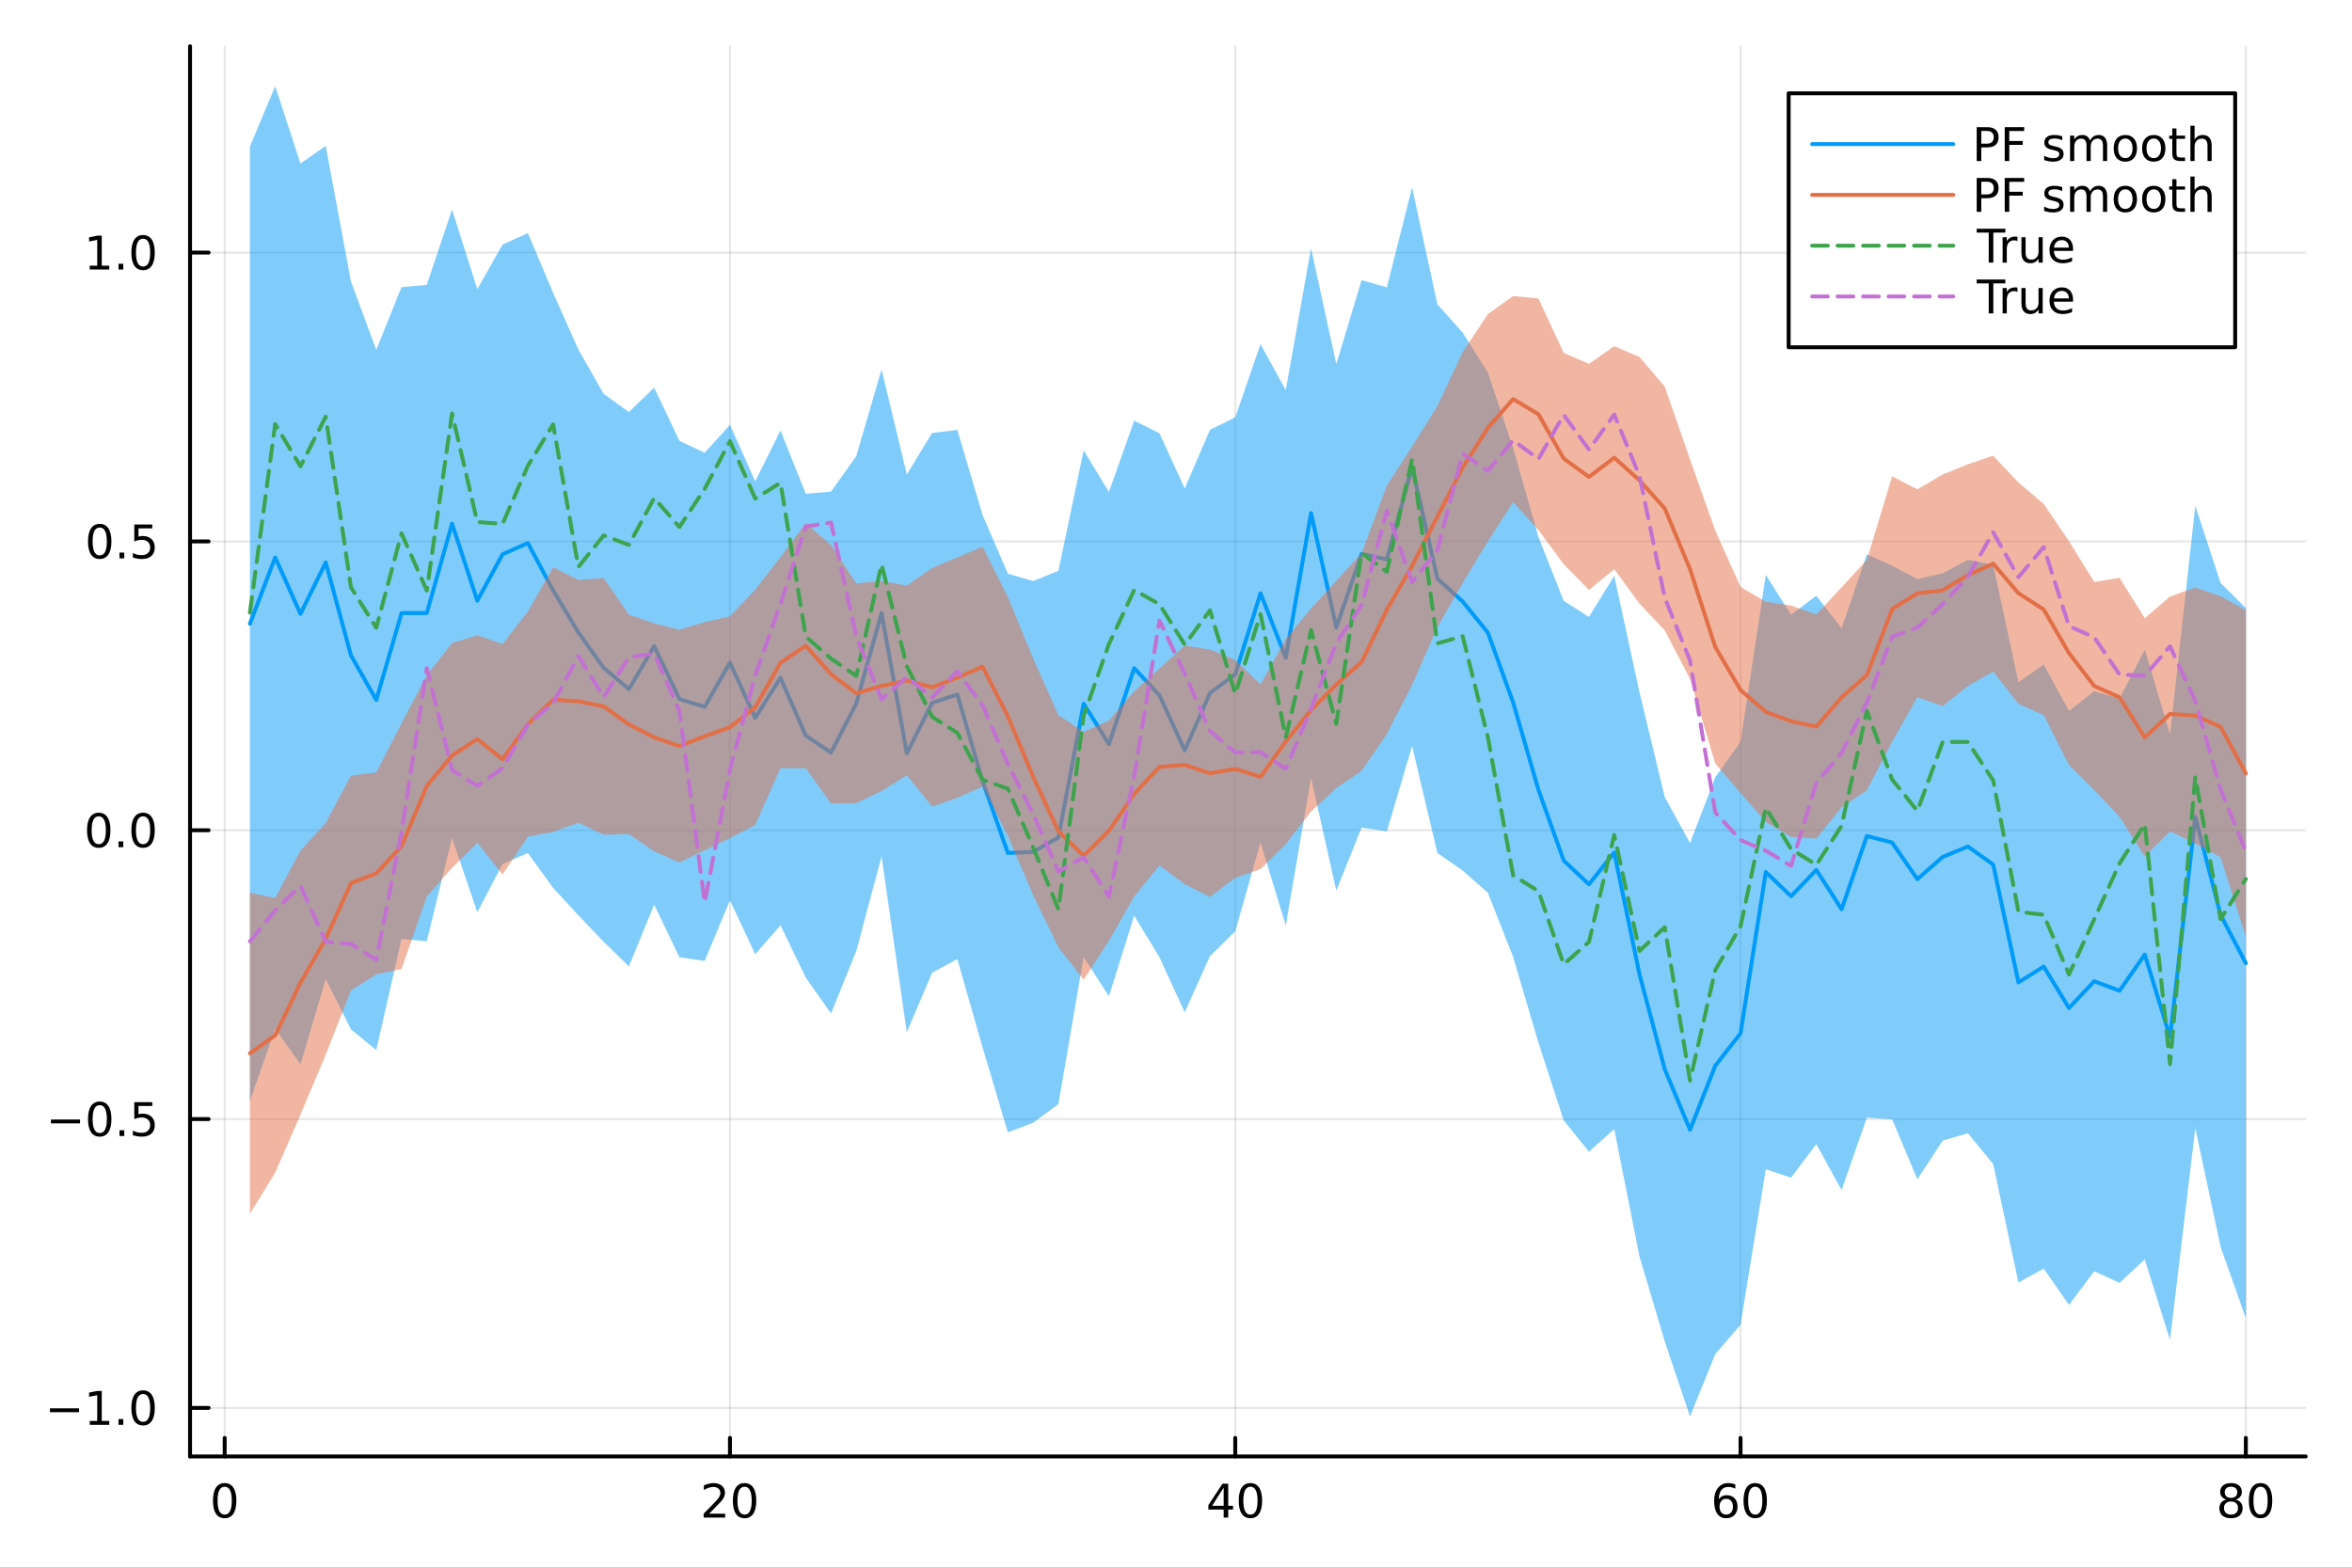 <?xml version="1.0" encoding="utf-8"?>
<svg xmlns="http://www.w3.org/2000/svg" xmlns:xlink="http://www.w3.org/1999/xlink" width="600" height="400" viewBox="0 0 2400 1600">
<rect x="0" y="0" width="2400" height="1600" fill="#333333" stroke="none"/>
<defs>
  <clipPath id="clip270">
    <rect x="0" y="0" width="2400" height="1600"/>
  </clipPath>
</defs>
<path clip-path="url(#clip270)" d="M0 1600 L2400 1600 L2400 0 L0 0  Z" fill="#ffffff" fill-rule="evenodd" fill-opacity="1"/>
<defs>
  <clipPath id="clip271">
    <rect x="480" y="0" width="1681" height="1600"/>
  </clipPath>
</defs>
<path clip-path="url(#clip270)" d="M193.936 1486.45 L2352.76 1486.45 L2352.76 47.244 L193.936 47.244  Z" fill="#ffffff" fill-rule="evenodd" fill-opacity="1"/>
<defs>
  <clipPath id="clip272">
    <rect x="193" y="47" width="2160" height="1440"/>
  </clipPath>
</defs>
<polyline clip-path="url(#clip272)" style="stroke:#000000; stroke-linecap:round; stroke-linejoin:round; stroke-width:2; stroke-opacity:0.1; fill:none" points="229.255,1486.45 229.255,47.244 "/>
<polyline clip-path="url(#clip272)" style="stroke:#000000; stroke-linecap:round; stroke-linejoin:round; stroke-width:2; stroke-opacity:0.1; fill:none" points="744.855,1486.45 744.855,47.244 "/>
<polyline clip-path="url(#clip272)" style="stroke:#000000; stroke-linecap:round; stroke-linejoin:round; stroke-width:2; stroke-opacity:0.1; fill:none" points="1260.46,1486.45 1260.46,47.244 "/>
<polyline clip-path="url(#clip272)" style="stroke:#000000; stroke-linecap:round; stroke-linejoin:round; stroke-width:2; stroke-opacity:0.1; fill:none" points="1776.06,1486.45 1776.06,47.244 "/>
<polyline clip-path="url(#clip272)" style="stroke:#000000; stroke-linecap:round; stroke-linejoin:round; stroke-width:2; stroke-opacity:0.1; fill:none" points="2291.66,1486.45 2291.66,47.244 "/>
<polyline clip-path="url(#clip272)" style="stroke:#000000; stroke-linecap:round; stroke-linejoin:round; stroke-width:2; stroke-opacity:0.1; fill:none" points="193.936,1436.92 2352.76,1436.92 "/>
<polyline clip-path="url(#clip272)" style="stroke:#000000; stroke-linecap:round; stroke-linejoin:round; stroke-width:2; stroke-opacity:0.1; fill:none" points="193.936,1142.14 2352.76,1142.14 "/>
<polyline clip-path="url(#clip272)" style="stroke:#000000; stroke-linecap:round; stroke-linejoin:round; stroke-width:2; stroke-opacity:0.1; fill:none" points="193.936,847.362 2352.76,847.362 "/>
<polyline clip-path="url(#clip272)" style="stroke:#000000; stroke-linecap:round; stroke-linejoin:round; stroke-width:2; stroke-opacity:0.1; fill:none" points="193.936,552.583 2352.76,552.583 "/>
<polyline clip-path="url(#clip272)" style="stroke:#000000; stroke-linecap:round; stroke-linejoin:round; stroke-width:2; stroke-opacity:0.1; fill:none" points="193.936,257.803 2352.76,257.803 "/>
<polyline clip-path="url(#clip270)" style="stroke:#000000; stroke-linecap:round; stroke-linejoin:round; stroke-width:4; stroke-opacity:1; fill:none" points="193.936,1486.45 2352.76,1486.45 "/>
<polyline clip-path="url(#clip270)" style="stroke:#000000; stroke-linecap:round; stroke-linejoin:round; stroke-width:4; stroke-opacity:1; fill:none" points="229.255,1486.45 229.255,1467.55 "/>
<polyline clip-path="url(#clip270)" style="stroke:#000000; stroke-linecap:round; stroke-linejoin:round; stroke-width:4; stroke-opacity:1; fill:none" points="744.855,1486.45 744.855,1467.55 "/>
<polyline clip-path="url(#clip270)" style="stroke:#000000; stroke-linecap:round; stroke-linejoin:round; stroke-width:4; stroke-opacity:1; fill:none" points="1260.46,1486.45 1260.46,1467.55 "/>
<polyline clip-path="url(#clip270)" style="stroke:#000000; stroke-linecap:round; stroke-linejoin:round; stroke-width:4; stroke-opacity:1; fill:none" points="1776.06,1486.45 1776.06,1467.55 "/>
<polyline clip-path="url(#clip270)" style="stroke:#000000; stroke-linecap:round; stroke-linejoin:round; stroke-width:4; stroke-opacity:1; fill:none" points="2291.66,1486.45 2291.66,1467.55 "/>
<path clip-path="url(#clip270)" d="M229.255 1517.37 Q225.644 1517.37 223.815 1520.93 Q222.009 1524.47 222.009 1531.6 Q222.009 1538.71 223.815 1542.27 Q225.644 1545.82 229.255 1545.82 Q232.889 1545.82 234.694 1542.27 Q236.523 1538.71 236.523 1531.6 Q236.523 1524.47 234.694 1520.93 Q232.889 1517.37 229.255 1517.37 M229.255 1513.66 Q235.065 1513.66 238.12 1518.27 Q241.199 1522.85 241.199 1531.6 Q241.199 1540.33 238.12 1544.94 Q235.065 1549.52 229.255 1549.52 Q223.444 1549.52 220.366 1544.94 Q217.31 1540.33 217.31 1531.6 Q217.31 1522.85 220.366 1518.27 Q223.444 1513.66 229.255 1513.66 Z" fill="#000000" fill-rule="nonzero" fill-opacity="1" /><path clip-path="url(#clip270)" d="M723.629 1544.91 L739.948 1544.91 L739.948 1548.85 L718.004 1548.85 L718.004 1544.91 Q720.666 1542.16 725.249 1537.53 Q729.855 1532.88 731.036 1531.53 Q733.281 1529.01 734.161 1527.27 Q735.064 1525.51 735.064 1523.82 Q735.064 1521.07 733.119 1519.33 Q731.198 1517.6 728.096 1517.6 Q725.897 1517.6 723.443 1518.36 Q721.013 1519.13 718.235 1520.68 L718.235 1515.95 Q721.059 1514.82 723.513 1514.24 Q725.967 1513.66 728.004 1513.66 Q733.374 1513.66 736.568 1516.35 Q739.763 1519.03 739.763 1523.52 Q739.763 1525.65 738.953 1527.57 Q738.166 1529.47 736.059 1532.07 Q735.48 1532.74 732.379 1535.95 Q729.277 1539.15 723.629 1544.91 Z" fill="#000000" fill-rule="nonzero" fill-opacity="1" /><path clip-path="url(#clip270)" d="M759.763 1517.37 Q756.152 1517.37 754.323 1520.93 Q752.517 1524.47 752.517 1531.6 Q752.517 1538.71 754.323 1542.27 Q756.152 1545.82 759.763 1545.82 Q763.397 1545.82 765.202 1542.27 Q767.031 1538.71 767.031 1531.6 Q767.031 1524.47 765.202 1520.93 Q763.397 1517.37 759.763 1517.37 M759.763 1513.66 Q765.573 1513.66 768.628 1518.27 Q771.707 1522.85 771.707 1531.6 Q771.707 1540.33 768.628 1544.94 Q765.573 1549.52 759.763 1549.52 Q753.952 1549.52 750.874 1544.94 Q747.818 1540.33 747.818 1531.6 Q747.818 1522.85 750.874 1518.27 Q753.952 1513.66 759.763 1513.66 Z" fill="#000000" fill-rule="nonzero" fill-opacity="1" /><path clip-path="url(#clip270)" d="M1248.63 1518.36 L1236.82 1536.81 L1248.63 1536.81 L1248.63 1518.36 M1247.4 1514.29 L1253.28 1514.29 L1253.28 1536.81 L1258.21 1536.81 L1258.21 1540.7 L1253.28 1540.7 L1253.28 1548.85 L1248.63 1548.85 L1248.63 1540.7 L1233.03 1540.7 L1233.03 1536.19 L1247.4 1514.29 Z" fill="#000000" fill-rule="nonzero" fill-opacity="1" /><path clip-path="url(#clip270)" d="M1275.94 1517.37 Q1272.33 1517.37 1270.5 1520.93 Q1268.7 1524.47 1268.7 1531.6 Q1268.7 1538.71 1270.5 1542.27 Q1272.33 1545.82 1275.94 1545.82 Q1279.58 1545.82 1281.38 1542.27 Q1283.21 1538.71 1283.21 1531.6 Q1283.21 1524.47 1281.38 1520.93 Q1279.58 1517.37 1275.94 1517.37 M1275.94 1513.66 Q1281.75 1513.66 1284.81 1518.27 Q1287.89 1522.85 1287.89 1531.6 Q1287.89 1540.33 1284.81 1544.94 Q1281.75 1549.52 1275.94 1549.52 Q1270.13 1549.52 1267.05 1544.94 Q1264 1540.33 1264 1531.6 Q1264 1522.85 1267.05 1518.27 Q1270.13 1513.66 1275.94 1513.66 Z" fill="#000000" fill-rule="nonzero" fill-opacity="1" /><path clip-path="url(#clip270)" d="M1761.46 1529.7 Q1758.31 1529.7 1756.46 1531.86 Q1754.63 1534.01 1754.63 1537.76 Q1754.63 1541.49 1756.46 1543.66 Q1758.31 1545.82 1761.46 1545.82 Q1764.61 1545.82 1766.44 1543.66 Q1768.29 1541.49 1768.29 1537.76 Q1768.29 1534.01 1766.44 1531.86 Q1764.61 1529.7 1761.46 1529.7 M1770.74 1515.05 L1770.74 1519.31 Q1768.98 1518.48 1767.18 1518.04 Q1765.4 1517.6 1763.64 1517.6 Q1759.01 1517.6 1756.55 1520.72 Q1754.12 1523.85 1753.78 1530.17 Q1755.14 1528.15 1757.2 1527.09 Q1759.26 1526 1761.74 1526 Q1766.95 1526 1769.96 1529.17 Q1772.99 1532.32 1772.99 1537.76 Q1772.99 1543.08 1769.84 1546.3 Q1766.69 1549.52 1761.46 1549.52 Q1755.47 1549.52 1752.3 1544.94 Q1749.12 1540.33 1749.12 1531.6 Q1749.12 1523.41 1753.01 1518.55 Q1756.9 1513.66 1763.45 1513.66 Q1765.21 1513.66 1766.99 1514.01 Q1768.8 1514.36 1770.74 1515.05 Z" fill="#000000" fill-rule="nonzero" fill-opacity="1" /><path clip-path="url(#clip270)" d="M1791.04 1517.37 Q1787.43 1517.37 1785.61 1520.93 Q1783.8 1524.47 1783.8 1531.6 Q1783.8 1538.71 1785.61 1542.27 Q1787.43 1545.82 1791.04 1545.82 Q1794.68 1545.82 1796.48 1542.27 Q1798.31 1538.71 1798.31 1531.6 Q1798.31 1524.47 1796.48 1520.93 Q1794.68 1517.37 1791.04 1517.37 M1791.04 1513.66 Q1796.86 1513.66 1799.91 1518.27 Q1802.99 1522.85 1802.99 1531.6 Q1802.99 1540.33 1799.91 1544.94 Q1796.86 1549.52 1791.04 1549.52 Q1785.23 1549.52 1782.16 1544.94 Q1779.1 1540.33 1779.1 1531.6 Q1779.1 1522.85 1782.16 1518.27 Q1785.23 1513.66 1791.04 1513.66 Z" fill="#000000" fill-rule="nonzero" fill-opacity="1" /><path clip-path="url(#clip270)" d="M2276.53 1532.44 Q2273.2 1532.44 2271.28 1534.22 Q2269.38 1536 2269.38 1539.13 Q2269.38 1542.25 2271.28 1544.03 Q2273.2 1545.82 2276.53 1545.82 Q2279.86 1545.82 2281.78 1544.03 Q2283.71 1542.23 2283.71 1539.13 Q2283.71 1536 2281.78 1534.22 Q2279.89 1532.44 2276.53 1532.44 M2271.85 1530.45 Q2268.84 1529.7 2267.16 1527.64 Q2265.49 1525.58 2265.49 1522.62 Q2265.49 1518.48 2268.43 1516.07 Q2271.39 1513.66 2276.53 1513.66 Q2281.69 1513.66 2284.63 1516.07 Q2287.57 1518.48 2287.57 1522.62 Q2287.57 1525.58 2285.88 1527.64 Q2284.22 1529.7 2281.23 1530.45 Q2284.61 1531.23 2286.48 1533.52 Q2288.38 1535.82 2288.38 1539.13 Q2288.38 1544.15 2285.3 1546.83 Q2282.25 1549.52 2276.53 1549.52 Q2270.81 1549.52 2267.73 1546.83 Q2264.68 1544.15 2264.68 1539.13 Q2264.68 1535.82 2266.58 1533.52 Q2268.47 1531.23 2271.85 1530.45 M2270.14 1523.06 Q2270.14 1525.75 2271.81 1527.25 Q2273.5 1528.76 2276.53 1528.76 Q2279.54 1528.76 2281.23 1527.25 Q2282.94 1525.75 2282.94 1523.06 Q2282.94 1520.38 2281.23 1518.87 Q2279.54 1517.37 2276.53 1517.37 Q2273.5 1517.37 2271.81 1518.87 Q2270.14 1520.38 2270.14 1523.06 Z" fill="#000000" fill-rule="nonzero" fill-opacity="1" /><path clip-path="url(#clip270)" d="M2306.69 1517.37 Q2303.08 1517.37 2301.25 1520.93 Q2299.45 1524.47 2299.45 1531.6 Q2299.45 1538.71 2301.25 1542.27 Q2303.08 1545.82 2306.69 1545.82 Q2310.33 1545.82 2312.13 1542.27 Q2313.96 1538.71 2313.96 1531.6 Q2313.96 1524.47 2312.13 1520.93 Q2310.33 1517.37 2306.69 1517.37 M2306.69 1513.66 Q2312.5 1513.66 2315.56 1518.27 Q2318.64 1522.85 2318.64 1531.6 Q2318.64 1540.33 2315.56 1544.94 Q2312.5 1549.52 2306.69 1549.52 Q2300.88 1549.52 2297.8 1544.94 Q2294.75 1540.33 2294.75 1531.6 Q2294.75 1522.85 2297.8 1518.27 Q2300.88 1513.66 2306.69 1513.66 Z" fill="#000000" fill-rule="nonzero" fill-opacity="1" /><polyline clip-path="url(#clip270)" style="stroke:#000000; stroke-linecap:round; stroke-linejoin:round; stroke-width:4; stroke-opacity:1; fill:none" points="193.936,1486.45 193.936,47.244 "/>
<polyline clip-path="url(#clip270)" style="stroke:#000000; stroke-linecap:round; stroke-linejoin:round; stroke-width:4; stroke-opacity:1; fill:none" points="193.936,1436.92 212.834,1436.92 "/>
<polyline clip-path="url(#clip270)" style="stroke:#000000; stroke-linecap:round; stroke-linejoin:round; stroke-width:4; stroke-opacity:1; fill:none" points="193.936,1142.14 212.834,1142.14 "/>
<polyline clip-path="url(#clip270)" style="stroke:#000000; stroke-linecap:round; stroke-linejoin:round; stroke-width:4; stroke-opacity:1; fill:none" points="193.936,847.362 212.834,847.362 "/>
<polyline clip-path="url(#clip270)" style="stroke:#000000; stroke-linecap:round; stroke-linejoin:round; stroke-width:4; stroke-opacity:1; fill:none" points="193.936,552.583 212.834,552.583 "/>
<polyline clip-path="url(#clip270)" style="stroke:#000000; stroke-linecap:round; stroke-linejoin:round; stroke-width:4; stroke-opacity:1; fill:none" points="193.936,257.803 212.834,257.803 "/>
<path clip-path="url(#clip270)" d="M50.992 1437.37 L80.668 1437.37 L80.668 1441.31 L50.992 1441.31 L50.992 1437.37 Z" fill="#000000" fill-rule="nonzero" fill-opacity="1" /><path clip-path="url(#clip270)" d="M91.571 1450.27 L99.21 1450.27 L99.21 1423.9 L90.899 1425.57 L90.899 1421.31 L99.163 1419.64 L103.839 1419.64 L103.839 1450.27 L111.478 1450.27 L111.478 1454.2 L91.571 1454.2 L91.571 1450.27 Z" fill="#000000" fill-rule="nonzero" fill-opacity="1" /><path clip-path="url(#clip270)" d="M120.922 1448.32 L125.807 1448.32 L125.807 1454.2 L120.922 1454.2 L120.922 1448.32 Z" fill="#000000" fill-rule="nonzero" fill-opacity="1" /><path clip-path="url(#clip270)" d="M145.992 1422.72 Q142.381 1422.72 140.552 1426.29 Q138.746 1429.83 138.746 1436.96 Q138.746 1444.06 140.552 1447.63 Q142.381 1451.17 145.992 1451.17 Q149.626 1451.17 151.431 1447.63 Q153.26 1444.06 153.26 1436.96 Q153.26 1429.83 151.431 1426.29 Q149.626 1422.72 145.992 1422.72 M145.992 1419.02 Q151.802 1419.02 154.857 1423.62 Q157.936 1428.21 157.936 1436.96 Q157.936 1445.68 154.857 1450.29 Q151.802 1454.87 145.992 1454.87 Q140.181 1454.87 137.103 1450.29 Q134.047 1445.68 134.047 1436.96 Q134.047 1428.21 137.103 1423.62 Q140.181 1419.02 145.992 1419.02 Z" fill="#000000" fill-rule="nonzero" fill-opacity="1" /><path clip-path="url(#clip270)" d="M51.987 1142.59 L81.663 1142.59 L81.663 1146.53 L51.987 1146.53 L51.987 1142.59 Z" fill="#000000" fill-rule="nonzero" fill-opacity="1" /><path clip-path="url(#clip270)" d="M101.756 1127.94 Q98.145 1127.94 96.316 1131.51 Q94.51 1135.05 94.51 1142.18 Q94.51 1149.28 96.316 1152.85 Q98.145 1156.39 101.756 1156.39 Q105.39 1156.39 107.196 1152.85 Q109.024 1149.28 109.024 1142.18 Q109.024 1135.05 107.196 1131.51 Q105.39 1127.94 101.756 1127.94 M101.756 1124.24 Q107.566 1124.24 110.621 1128.84 Q113.7 1133.43 113.7 1142.18 Q113.7 1150.9 110.621 1155.51 Q107.566 1160.09 101.756 1160.09 Q95.946 1160.09 92.867 1155.51 Q89.811 1150.9 89.811 1142.18 Q89.811 1133.43 92.867 1128.84 Q95.946 1124.24 101.756 1124.24 Z" fill="#000000" fill-rule="nonzero" fill-opacity="1" /><path clip-path="url(#clip270)" d="M121.918 1153.54 L126.802 1153.54 L126.802 1159.42 L121.918 1159.42 L121.918 1153.54 Z" fill="#000000" fill-rule="nonzero" fill-opacity="1" /><path clip-path="url(#clip270)" d="M137.033 1124.86 L155.39 1124.86 L155.39 1128.8 L141.316 1128.8 L141.316 1137.27 Q142.334 1136.92 143.353 1136.76 Q144.371 1136.58 145.39 1136.58 Q151.177 1136.58 154.556 1139.75 Q157.936 1142.92 157.936 1148.33 Q157.936 1153.91 154.464 1157.01 Q150.992 1160.09 144.672 1160.09 Q142.496 1160.09 140.228 1159.72 Q137.982 1159.35 135.575 1158.61 L135.575 1153.91 Q137.658 1155.05 139.881 1155.6 Q142.103 1156.16 144.58 1156.16 Q148.584 1156.16 150.922 1154.05 Q153.26 1151.95 153.26 1148.33 Q153.26 1144.72 150.922 1142.62 Q148.584 1140.51 144.58 1140.51 Q142.705 1140.51 140.83 1140.93 Q138.978 1141.34 137.033 1142.22 L137.033 1124.86 Z" fill="#000000" fill-rule="nonzero" fill-opacity="1" /><path clip-path="url(#clip270)" d="M100.76 833.161 Q97.149 833.161 95.321 836.726 Q93.515 840.268 93.515 847.397 Q93.515 854.504 95.321 858.068 Q97.149 861.61 100.76 861.61 Q104.395 861.61 106.2 858.068 Q108.029 854.504 108.029 847.397 Q108.029 840.268 106.2 836.726 Q104.395 833.161 100.76 833.161 M100.76 829.457 Q106.571 829.457 109.626 834.064 Q112.705 838.647 112.705 847.397 Q112.705 856.124 109.626 860.73 Q106.571 865.314 100.76 865.314 Q94.95 865.314 91.871 860.73 Q88.816 856.124 88.816 847.397 Q88.816 838.647 91.871 834.064 Q94.95 829.457 100.76 829.457 Z" fill="#000000" fill-rule="nonzero" fill-opacity="1" /><path clip-path="url(#clip270)" d="M120.922 858.763 L125.807 858.763 L125.807 864.642 L120.922 864.642 L120.922 858.763 Z" fill="#000000" fill-rule="nonzero" fill-opacity="1" /><path clip-path="url(#clip270)" d="M145.992 833.161 Q142.381 833.161 140.552 836.726 Q138.746 840.268 138.746 847.397 Q138.746 854.504 140.552 858.068 Q142.381 861.61 145.992 861.61 Q149.626 861.61 151.431 858.068 Q153.26 854.504 153.26 847.397 Q153.26 840.268 151.431 836.726 Q149.626 833.161 145.992 833.161 M145.992 829.457 Q151.802 829.457 154.857 834.064 Q157.936 838.647 157.936 847.397 Q157.936 856.124 154.857 860.73 Q151.802 865.314 145.992 865.314 Q140.181 865.314 137.103 860.73 Q134.047 856.124 134.047 847.397 Q134.047 838.647 137.103 834.064 Q140.181 829.457 145.992 829.457 Z" fill="#000000" fill-rule="nonzero" fill-opacity="1" /><path clip-path="url(#clip270)" d="M101.756 538.381 Q98.145 538.381 96.316 541.946 Q94.51 545.488 94.51 552.617 Q94.51 559.724 96.316 563.289 Q98.145 566.83 101.756 566.83 Q105.39 566.83 107.196 563.289 Q109.024 559.724 109.024 552.617 Q109.024 545.488 107.196 541.946 Q105.39 538.381 101.756 538.381 M101.756 534.678 Q107.566 534.678 110.621 539.284 Q113.7 543.867 113.7 552.617 Q113.7 561.344 110.621 565.951 Q107.566 570.534 101.756 570.534 Q95.946 570.534 92.867 565.951 Q89.811 561.344 89.811 552.617 Q89.811 543.867 92.867 539.284 Q95.946 534.678 101.756 534.678 Z" fill="#000000" fill-rule="nonzero" fill-opacity="1" /><path clip-path="url(#clip270)" d="M121.918 563.983 L126.802 563.983 L126.802 569.863 L121.918 569.863 L121.918 563.983 Z" fill="#000000" fill-rule="nonzero" fill-opacity="1" /><path clip-path="url(#clip270)" d="M137.033 535.303 L155.39 535.303 L155.39 539.238 L141.316 539.238 L141.316 547.71 Q142.334 547.363 143.353 547.201 Q144.371 547.016 145.39 547.016 Q151.177 547.016 154.556 550.187 Q157.936 553.358 157.936 558.775 Q157.936 564.353 154.464 567.455 Q150.992 570.534 144.672 570.534 Q142.496 570.534 140.228 570.164 Q137.982 569.793 135.575 569.052 L135.575 564.353 Q137.658 565.488 139.881 566.043 Q142.103 566.599 144.58 566.599 Q148.584 566.599 150.922 564.492 Q153.26 562.386 153.26 558.775 Q153.26 555.164 150.922 553.057 Q148.584 550.951 144.58 550.951 Q142.705 550.951 140.83 551.367 Q138.978 551.784 137.033 552.664 L137.033 535.303 Z" fill="#000000" fill-rule="nonzero" fill-opacity="1" /><path clip-path="url(#clip270)" d="M91.571 271.148 L99.21 271.148 L99.21 244.782 L90.899 246.449 L90.899 242.19 L99.163 240.523 L103.839 240.523 L103.839 271.148 L111.478 271.148 L111.478 275.083 L91.571 275.083 L91.571 271.148 Z" fill="#000000" fill-rule="nonzero" fill-opacity="1" /><path clip-path="url(#clip270)" d="M120.922 269.203 L125.807 269.203 L125.807 275.083 L120.922 275.083 L120.922 269.203 Z" fill="#000000" fill-rule="nonzero" fill-opacity="1" /><path clip-path="url(#clip270)" d="M145.992 243.602 Q142.381 243.602 140.552 247.166 Q138.746 250.708 138.746 257.838 Q138.746 264.944 140.552 268.509 Q142.381 272.05 145.992 272.05 Q149.626 272.05 151.431 268.509 Q153.26 264.944 153.26 257.838 Q153.26 250.708 151.431 247.166 Q149.626 243.602 145.992 243.602 M145.992 239.898 Q151.802 239.898 154.857 244.504 Q157.936 249.088 157.936 257.838 Q157.936 266.564 154.857 271.171 Q151.802 275.754 145.992 275.754 Q140.181 275.754 137.103 271.171 Q134.047 266.564 134.047 257.838 Q134.047 249.088 137.103 244.504 Q140.181 239.898 145.992 239.898 Z" fill="#000000" fill-rule="nonzero" fill-opacity="1" /><path clip-path="url(#clip272)" d="M255.035 1123.65 L280.815 1049.86 L306.595 1086.24 L332.375 999.248 L358.155 1050.64 L383.935 1071.71 L409.715 958.335 L435.495 960.633 L461.275 855.194 L487.055 931.122 L512.835 881.727 L538.615 870.652 L564.395 906.161 L590.175 934.174 L615.955 961.199 L641.735 986.35 L667.515 923.328 L693.295 976.985 L719.075 980.735 L744.855 918.897 L770.635 973.919 L796.415 944.378 L822.195 997.724 L847.975 1034.44 L873.755 970.618 L899.535 874.178 L925.316 1053.49 L951.096 992.876 L976.876 978.796 L1002.66 1069.16 L1028.44 1155.68 L1054.22 1145.89 L1080 1126.91 L1105.78 976.769 L1131.56 1016.84 L1157.34 934.546 L1183.12 976.993 L1208.9 1033.12 L1234.68 975.902 L1260.46 950.466 L1286.24 859.78 L1312.02 944.555 L1337.8 793.914 L1363.58 909.1 L1389.36 844.644 L1415.14 848.476 L1440.92 761.429 L1466.7 870.571 L1492.48 888.449 L1518.26 911.217 L1544.04 976.753 L1569.82 1064.11 L1595.6 1143.38 L1621.38 1175.47 L1647.16 1152.45 L1672.94 1282.37 L1698.72 1369.03 L1724.5 1445.72 L1750.28 1382.08 L1776.06 1352.11 L1801.84 1193.37 L1827.62 1201.93 L1853.4 1167.75 L1879.18 1214.61 L1904.96 1140.67 L1930.74 1142.46 L1956.52 1203.59 L1982.3 1164.14 L2008.08 1156.55 L2033.86 1188.15 L2059.64 1308.93 L2085.42 1294.73 L2111.2 1331.84 L2136.98 1297.46 L2162.76 1309.32 L2188.54 1285.38 L2214.32 1367.6 L2240.1 1151.35 L2265.88 1272.49 L2291.66 1345.45 L2291.66 620.574 L2265.88 594.861 L2240.1 516.282 L2214.32 749.667 L2188.54 663.118 L2162.76 712.987 L2136.98 705.422 L2111.2 725.633 L2085.42 678.252 L2059.64 696.291 L2033.86 576.574 L2008.08 571.373 L1982.3 585.098 L1956.52 590.997 L1930.74 577.413 L1904.96 565.775 L1879.18 641.325 L1853.4 607.979 L1827.62 627.487 L1801.84 586.696 L1776.06 757.117 L1750.28 793.29 L1724.5 860.408 L1698.72 813.502 L1672.94 706.419 L1647.16 587.763 L1621.38 629.604 L1595.6 613.225 L1569.82 547.983 L1544.04 457.343 L1518.26 380.226 L1492.48 339.399 L1466.7 310.513 L1440.92 191.361 L1415.14 293.279 L1389.36 285.969 L1363.58 371.562 L1337.8 253.364 L1312.02 398.147 L1286.24 351.234 L1260.46 425.941 L1234.68 438.669 L1208.9 498.571 L1183.12 442.21 L1157.34 429.325 L1131.56 502.062 L1105.78 459.672 L1080 582.632 L1054.22 593.01 L1028.44 585.454 L1002.66 525.773 L976.876 438.763 L951.096 441.911 L925.316 484.203 L899.535 377.024 L873.755 465.56 L847.975 501.762 L822.195 503.901 L796.415 439.317 L770.635 491.245 L744.855 433.611 L719.075 462.035 L693.295 449.94 L667.515 395.579 L641.735 420.519 L615.955 401.921 L590.175 356.72 L564.395 298.836 L538.615 237.862 L512.835 249.584 L487.055 295.126 L461.275 213.843 L435.495 290.766 L409.715 293.071 L383.935 357.042 L358.155 287.395 L332.375 148.895 L306.595 166.853 L280.815 87.976 L255.035 149.446  Z" fill="#009af9" fill-rule="evenodd" fill-opacity="0.5"/>
<polyline clip-path="url(#clip272)" style="stroke:#009af9; stroke-linecap:round; stroke-linejoin:round; stroke-width:4; stroke-opacity:1; fill:none" points="255.035,636.549 280.815,568.92 306.595,626.545 332.375,574.072 358.155,669.016 383.935,714.375 409.715,625.703 435.495,625.7 461.275,534.518 487.055,613.124 512.835,565.656 538.615,554.257 564.395,602.498 590.175,645.447 615.955,681.56 641.735,703.434 667.515,659.453 693.295,713.463 719.075,721.385 744.855,676.254 770.635,732.582 796.415,691.848 822.195,750.813 847.975,768.099 873.755,718.089 899.535,625.601 925.316,768.846 951.096,717.394 976.876,708.779 1002.66,797.469 1028.44,870.567 1054.22,869.448 1080,854.771 1105.78,718.22 1131.56,759.451 1157.34,681.936 1183.12,709.602 1208.9,765.843 1234.68,707.285 1260.46,688.204 1286.24,605.507 1312.02,671.351 1337.8,523.639 1363.58,640.331 1389.36,565.306 1415.14,570.877 1440.92,476.395 1466.7,590.542 1492.48,613.924 1518.26,645.722 1544.04,717.048 1569.82,806.048 1595.6,878.302 1621.38,902.536 1647.16,870.106 1672.94,994.397 1698.72,1091.26 1724.5,1153.06 1750.28,1087.68 1776.06,1054.61 1801.84,890.031 1827.62,914.71 1853.4,887.863 1879.18,927.966 1904.96,853.224 1930.74,859.939 1956.52,897.296 1982.3,874.621 2008.08,863.962 2033.86,882.362 2059.64,1002.61 2085.42,986.493 2111.2,1028.74 2136.98,1001.44 2162.76,1011.15 2188.54,974.248 2214.32,1058.63 2240.1,833.814 2265.88,933.675 2291.66,983.014 "/>
<path clip-path="url(#clip272)" d="M255.035 1238.81 L280.815 1196.86 L306.595 1137.67 L332.375 1076.51 L358.155 1010.83 L383.935 994.434 L409.715 988.979 L435.495 915.057 L461.275 885.768 L487.055 860.271 L512.835 892.499 L538.615 853.892 L564.395 849.096 L590.175 839.594 L615.955 851.945 L641.735 851.309 L667.515 868.878 L693.295 880.262 L719.075 867.877 L744.855 855.388 L770.635 841.954 L796.415 784.007 L822.195 784.165 L847.975 820.069 L873.755 819.687 L899.535 807.28 L925.316 791.24 L951.096 823.155 L976.876 814.32 L1002.66 802.737 L1028.44 852.966 L1054.22 913.618 L1080 966.906 L1105.78 999.939 L1131.56 960.219 L1157.34 915.004 L1183.12 883.185 L1208.9 902.438 L1234.68 915.437 L1260.46 895.953 L1286.24 887.081 L1312.02 861.399 L1337.8 828.313 L1363.58 804.413 L1389.36 786.704 L1415.14 749.067 L1440.92 699.101 L1466.7 640.07 L1492.48 595.038 L1518.26 552.528 L1544.04 512.477 L1569.82 540.977 L1595.6 575.849 L1621.38 602.067 L1647.16 580.963 L1672.94 616.053 L1698.72 643.365 L1724.5 692.845 L1750.28 779.238 L1776.06 809.431 L1801.84 838.891 L1827.62 854.103 L1853.4 855.9 L1879.18 823.938 L1904.96 806.578 L1930.74 757.041 L1956.52 711.521 L1982.3 720.698 L2008.08 700.073 L2033.86 685.46 L2059.64 718.425 L2085.42 729.86 L2111.2 780.817 L2136.98 806.371 L2162.76 833.637 L2188.54 874.166 L2214.32 848.492 L2240.1 860.882 L2265.88 875.077 L2291.66 955.946 L2291.66 622.715 L2265.88 608.514 L2240.1 599.659 L2214.32 608.857 L2188.54 630.926 L2162.76 589.647 L2136.98 593.927 L2111.2 552.299 L2085.42 514.311 L2059.64 492.488 L2033.86 465.046 L2008.08 473.789 L1982.3 484.265 L1956.52 499.459 L1930.74 486.163 L1904.96 571.405 L1879.18 599.441 L1853.4 627.157 L1827.62 618.029 L1801.84 614.166 L1776.06 599.048 L1750.28 541.472 L1724.5 468.775 L1698.72 394.534 L1672.94 364.298 L1647.16 353.346 L1621.38 371.333 L1595.6 360.194 L1569.82 304.632 L1544.04 302.145 L1518.26 320.558 L1492.48 359.431 L1466.7 414.518 L1440.92 455.709 L1415.14 495.609 L1389.36 564.618 L1363.58 592.765 L1337.8 621.036 L1312.02 652.26 L1286.24 698.528 L1260.46 673.539 L1234.68 662.937 L1208.9 658.865 L1183.12 682.281 L1157.34 705.57 L1131.56 735.41 L1105.78 746.939 L1080 729.886 L1054.22 672.001 L1028.44 609.284 L1002.66 558.049 L976.876 568.875 L951.096 579.716 L925.316 597.686 L899.535 592.971 L873.755 595.412 L847.975 556.195 L822.195 533.945 L796.415 568.649 L770.635 601.781 L744.855 629.051 L719.075 634.945 L693.295 642.702 L667.515 636.217 L641.735 627.32 L615.955 589.977 L590.175 591.822 L564.395 579.062 L538.615 624.302 L512.835 657.289 L487.055 648.386 L461.275 656.303 L435.495 689.084 L409.715 738.289 L383.935 788.4 L358.155 791.572 L332.375 839.837 L306.595 868.155 L280.815 916.463 L255.035 911.156  Z" fill="#e26f46" fill-rule="evenodd" fill-opacity="0.5"/>
<polyline clip-path="url(#clip272)" style="stroke:#e26f46; stroke-linecap:round; stroke-linejoin:round; stroke-width:4; stroke-opacity:1; fill:none" points="255.035,1074.98 280.815,1056.66 306.595,1002.91 332.375,958.173 358.155,901.199 383.935,891.417 409.715,863.634 435.495,802.07 461.275,771.036 487.055,754.329 512.835,774.894 538.615,739.097 564.395,714.079 590.175,715.708 615.955,720.961 641.735,739.315 667.515,752.548 693.295,761.482 719.075,751.411 744.855,742.22 770.635,721.868 796.415,676.328 822.195,659.055 847.975,688.132 873.755,707.55 899.535,700.125 925.316,694.463 951.096,701.435 976.876,691.598 1002.66,680.393 1028.44,731.125 1054.22,792.81 1080,848.396 1105.78,873.439 1131.56,847.815 1157.34,810.287 1183.12,782.733 1208.9,780.652 1234.68,789.187 1260.46,784.746 1286.24,792.805 1312.02,756.829 1337.8,724.675 1363.58,698.589 1389.36,675.661 1415.14,622.338 1440.92,577.405 1466.7,527.294 1492.48,477.234 1518.26,436.543 1544.04,407.311 1569.82,422.804 1595.6,468.022 1621.38,486.7 1647.16,467.155 1672.94,490.176 1698.72,518.95 1724.5,580.81 1750.28,660.355 1776.06,704.239 1801.84,726.529 1827.62,736.066 1853.4,741.529 1879.18,711.689 1904.96,688.992 1930.74,621.602 1956.52,605.49 1982.3,602.482 2008.08,586.931 2033.86,575.253 2059.64,605.457 2085.42,622.086 2111.2,666.558 2136.98,700.149 2162.76,711.642 2188.54,752.546 2214.32,728.675 2240.1,730.27 2265.88,741.796 2291.66,789.331 "/>
<polyline clip-path="url(#clip272)" style="stroke:#3da44d; stroke-linecap:round; stroke-linejoin:round; stroke-width:4; stroke-opacity:1; fill:none" stroke-dasharray="16, 10" points="255.035,625.176 280.815,432.886 306.595,475.957 332.375,425.286 358.155,599.502 383.935,640.729 409.715,544.373 435.495,602.676 461.275,422.027 487.055,532.794 512.835,534.592 538.615,475.439 564.395,433.182 590.175,578.674 615.955,546.525 641.735,556.083 667.515,508.305 693.295,537.866 719.075,498.859 744.855,450.285 770.635,508.785 796.415,492.776 822.195,649.642 847.975,672.153 873.755,689.818 899.535,575.978 925.316,679.835 951.096,731.517 976.876,747.994 1002.66,795.771 1028.44,804.951 1054.22,864.822 1080,928.109 1105.78,730.409 1131.56,657.343 1157.34,602.155 1183.12,616.704 1208.9,657.883 1234.68,622.929 1260.46,708.198 1286.24,626.712 1312.02,752.637 1337.8,643.16 1363.58,738.75 1389.36,564.287 1415.14,583.515 1440.92,468.504 1466.7,656.683 1492.48,649.285 1518.26,752.598 1544.04,893.466 1569.82,909.443 1595.6,984.244 1621.38,961.401 1647.16,852.107 1672.94,970.523 1698.72,946.355 1724.5,1102.82 1750.28,990.056 1776.06,945.387 1801.84,824.327 1827.62,866.486 1853.4,882.712 1879.18,842.847 1904.96,725.475 1930.74,795.553 1956.52,827.655 1982.3,757.212 2008.08,757.239 2033.86,796.519 2059.64,930.495 2085.42,933.678 2111.2,994.537 2136.98,938.132 2162.76,881.261 2188.54,841.119 2214.32,1086.08 2240.1,792.807 2265.88,938.034 2291.66,897.111 "/>
<polyline clip-path="url(#clip272)" style="stroke:#c271d2; stroke-linecap:round; stroke-linejoin:round; stroke-width:4; stroke-opacity:1; fill:none" stroke-dasharray="16, 10" points="255.035,960.692 280.815,929.127 306.595,904.111 332.375,961.208 358.155,963.323 383.935,979.604 409.715,849.259 435.495,681.945 461.275,785.97 487.055,801.996 512.835,783.979 538.615,739.425 564.395,717.516 590.175,669.447 615.955,711.564 641.735,670.706 667.515,667.041 693.295,725.73 719.075,921.114 744.855,785.463 770.635,689.189 796.415,616.062 822.195,537.282 847.975,533.3 873.755,649.513 899.535,713.802 925.316,690.894 951.096,711.921 976.876,685.141 1002.66,719.917 1028.44,779.926 1054.22,830.829 1080,889.526 1105.78,874.928 1131.56,915.073 1157.34,792.19 1183.12,633.291 1208.9,687.635 1234.68,746.07 1260.46,767.978 1286.24,767.668 1312.02,784.579 1337.8,723.383 1363.58,656.261 1389.36,617.644 1415.14,521.099 1440.92,594.104 1466.7,561.343 1492.48,462.853 1518.26,480.554 1544.04,449.347 1569.82,468.453 1595.6,423.437 1621.38,458.79 1647.16,423.149 1672.94,485.676 1698.72,610.04 1724.5,674.046 1750.28,829.135 1776.06,857.363 1801.84,868.209 1827.62,883.696 1853.4,798.976 1879.18,768.301 1904.96,717.108 1930.74,649.89 1956.52,640.438 1982.3,616.671 2008.08,588.336 2033.86,543.333 2059.64,589.031 2085.42,558.345 2111.2,639.067 2136.98,650.397 2162.76,688.438 2188.54,689.599 2214.32,659.603 2240.1,715.542 2265.88,805.609 2291.66,868.953 "/>
<path clip-path="url(#clip270)" d="M1825.15 354.418 L2280.8 354.418 L2280.8 95.218 L1825.15 95.218  Z" fill="#ffffff" fill-rule="evenodd" fill-opacity="1"/>
<polyline clip-path="url(#clip270)" style="stroke:#000000; stroke-linecap:round; stroke-linejoin:round; stroke-width:4; stroke-opacity:1; fill:none" points="1825.15,354.418 2280.8,354.418 2280.8,95.218 1825.15,95.218 1825.15,354.418 "/>
<polyline clip-path="url(#clip270)" style="stroke:#009af9; stroke-linecap:round; stroke-linejoin:round; stroke-width:4; stroke-opacity:1; fill:none" points="1849.13,147.058 1993.05,147.058 "/>
<path clip-path="url(#clip270)" d="M2021.72 133.62 L2021.72 146.606 L2027.6 146.606 Q2030.86 146.606 2032.64 144.916 Q2034.43 143.227 2034.43 140.102 Q2034.43 137 2032.64 135.31 Q2030.86 133.62 2027.6 133.62 L2021.72 133.62 M2017.04 129.778 L2027.6 129.778 Q2033.41 129.778 2036.37 132.416 Q2039.36 135.032 2039.36 140.102 Q2039.36 145.217 2036.37 147.833 Q2033.41 150.449 2027.6 150.449 L2021.72 150.449 L2021.72 164.338 L2017.04 164.338 L2017.04 129.778 Z" fill="#000000" fill-rule="nonzero" fill-opacity="1" /><path clip-path="url(#clip270)" d="M2045.63 129.778 L2065.49 129.778 L2065.49 133.713 L2050.3 133.713 L2050.3 143.898 L2064.01 143.898 L2064.01 147.833 L2050.3 147.833 L2050.3 164.338 L2045.63 164.338 L2045.63 129.778 Z" fill="#000000" fill-rule="nonzero" fill-opacity="1" /><path clip-path="url(#clip270)" d="M2104.31 139.176 L2104.31 143.203 Q2102.5 142.277 2100.56 141.815 Q2098.61 141.352 2096.53 141.352 Q2093.36 141.352 2091.76 142.324 Q2090.19 143.296 2090.19 145.24 Q2090.19 146.722 2091.32 147.578 Q2092.46 148.412 2095.88 149.176 L2097.34 149.5 Q2101.88 150.472 2103.78 152.254 Q2105.7 154.014 2105.7 157.185 Q2105.7 160.796 2102.83 162.902 Q2099.98 165.009 2094.98 165.009 Q2092.9 165.009 2090.63 164.592 Q2088.38 164.199 2085.88 163.388 L2085.88 158.99 Q2088.24 160.217 2090.54 160.842 Q2092.83 161.444 2095.07 161.444 Q2098.08 161.444 2099.7 160.426 Q2101.32 159.384 2101.32 157.509 Q2101.32 155.773 2100.14 154.847 Q2098.99 153.921 2095.03 153.064 L2093.55 152.717 Q2089.59 151.884 2087.83 150.171 Q2086.07 148.435 2086.07 145.426 Q2086.07 141.768 2088.66 139.778 Q2091.25 137.787 2096.02 137.787 Q2098.38 137.787 2100.47 138.134 Q2102.55 138.481 2104.31 139.176 Z" fill="#000000" fill-rule="nonzero" fill-opacity="1" /><path clip-path="url(#clip270)" d="M2132.67 143.389 Q2134.26 140.518 2136.48 139.153 Q2138.71 137.787 2141.72 137.787 Q2145.77 137.787 2147.97 140.634 Q2150.17 143.458 2150.17 148.689 L2150.17 164.338 L2145.88 164.338 L2145.88 148.828 Q2145.88 145.102 2144.56 143.296 Q2143.24 141.49 2140.54 141.49 Q2137.23 141.49 2135.3 143.69 Q2133.38 145.889 2133.38 149.685 L2133.38 164.338 L2129.1 164.338 L2129.1 148.828 Q2129.1 145.078 2127.78 143.296 Q2126.46 141.49 2123.71 141.49 Q2120.44 141.49 2118.52 143.713 Q2116.6 145.912 2116.6 149.685 L2116.6 164.338 L2112.32 164.338 L2112.32 138.412 L2116.6 138.412 L2116.6 142.44 Q2118.06 140.055 2120.1 138.921 Q2122.13 137.787 2124.93 137.787 Q2127.76 137.787 2129.73 139.222 Q2131.72 140.657 2132.67 143.389 Z" fill="#000000" fill-rule="nonzero" fill-opacity="1" /><path clip-path="url(#clip270)" d="M2168.71 141.398 Q2165.28 141.398 2163.29 144.083 Q2161.3 146.745 2161.3 151.398 Q2161.3 156.051 2163.27 158.736 Q2165.26 161.398 2168.71 161.398 Q2172.11 161.398 2174.1 158.713 Q2176.09 156.027 2176.09 151.398 Q2176.09 146.791 2174.1 144.106 Q2172.11 141.398 2168.71 141.398 M2168.71 137.787 Q2174.26 137.787 2177.43 141.398 Q2180.61 145.009 2180.61 151.398 Q2180.61 157.764 2177.43 161.398 Q2174.26 165.009 2168.71 165.009 Q2163.13 165.009 2159.96 161.398 Q2156.81 157.764 2156.81 151.398 Q2156.81 145.009 2159.96 141.398 Q2163.13 137.787 2168.71 137.787 Z" fill="#000000" fill-rule="nonzero" fill-opacity="1" /><path clip-path="url(#clip270)" d="M2197.71 141.398 Q2194.29 141.398 2192.29 144.083 Q2190.3 146.745 2190.3 151.398 Q2190.3 156.051 2192.27 158.736 Q2194.26 161.398 2197.71 161.398 Q2201.11 161.398 2203.1 158.713 Q2205.1 156.027 2205.1 151.398 Q2205.1 146.791 2203.1 144.106 Q2201.11 141.398 2197.71 141.398 M2197.71 137.787 Q2203.27 137.787 2206.44 141.398 Q2209.61 145.009 2209.61 151.398 Q2209.61 157.764 2206.44 161.398 Q2203.27 165.009 2197.71 165.009 Q2192.13 165.009 2188.96 161.398 Q2185.81 157.764 2185.81 151.398 Q2185.81 145.009 2188.96 141.398 Q2192.13 137.787 2197.71 137.787 Z" fill="#000000" fill-rule="nonzero" fill-opacity="1" /><path clip-path="url(#clip270)" d="M2220.88 131.051 L2220.88 138.412 L2229.66 138.412 L2229.66 141.722 L2220.88 141.722 L2220.88 155.796 Q2220.88 158.967 2221.74 159.87 Q2222.62 160.773 2225.28 160.773 L2229.66 160.773 L2229.66 164.338 L2225.28 164.338 Q2220.35 164.338 2218.48 162.509 Q2216.6 160.657 2216.6 155.796 L2216.6 141.722 L2213.48 141.722 L2213.48 138.412 L2216.6 138.412 L2216.6 131.051 L2220.88 131.051 Z" fill="#000000" fill-rule="nonzero" fill-opacity="1" /><path clip-path="url(#clip270)" d="M2256.81 148.689 L2256.81 164.338 L2252.55 164.338 L2252.55 148.828 Q2252.55 145.148 2251.11 143.319 Q2249.68 141.49 2246.81 141.49 Q2243.36 141.49 2241.37 143.69 Q2239.38 145.889 2239.38 149.685 L2239.38 164.338 L2235.1 164.338 L2235.1 128.319 L2239.38 128.319 L2239.38 142.44 Q2240.91 140.102 2242.97 138.944 Q2245.05 137.787 2247.76 137.787 Q2252.23 137.787 2254.52 140.565 Q2256.81 143.319 2256.81 148.689 Z" fill="#000000" fill-rule="nonzero" fill-opacity="1" /><polyline clip-path="url(#clip270)" style="stroke:#e26f46; stroke-linecap:round; stroke-linejoin:round; stroke-width:4; stroke-opacity:1; fill:none" points="1849.13,198.898 1993.05,198.898 "/>
<path clip-path="url(#clip270)" d="M2021.72 185.46 L2021.72 198.446 L2027.6 198.446 Q2030.86 198.446 2032.64 196.756 Q2034.43 195.067 2034.43 191.942 Q2034.43 188.84 2032.64 187.15 Q2030.86 185.46 2027.6 185.46 L2021.72 185.46 M2017.04 181.618 L2027.6 181.618 Q2033.41 181.618 2036.37 184.256 Q2039.36 186.872 2039.36 191.942 Q2039.36 197.057 2036.37 199.673 Q2033.41 202.289 2027.6 202.289 L2021.72 202.289 L2021.72 216.178 L2017.04 216.178 L2017.04 181.618 Z" fill="#000000" fill-rule="nonzero" fill-opacity="1" /><path clip-path="url(#clip270)" d="M2045.63 181.618 L2065.49 181.618 L2065.49 185.553 L2050.3 185.553 L2050.3 195.738 L2064.01 195.738 L2064.01 199.673 L2050.3 199.673 L2050.3 216.178 L2045.63 216.178 L2045.63 181.618 Z" fill="#000000" fill-rule="nonzero" fill-opacity="1" /><path clip-path="url(#clip270)" d="M2104.31 191.016 L2104.31 195.043 Q2102.5 194.117 2100.56 193.655 Q2098.61 193.192 2096.53 193.192 Q2093.36 193.192 2091.76 194.164 Q2090.19 195.136 2090.19 197.08 Q2090.19 198.562 2091.32 199.418 Q2092.46 200.252 2095.88 201.016 L2097.34 201.34 Q2101.88 202.312 2103.78 204.094 Q2105.7 205.854 2105.7 209.025 Q2105.7 212.636 2102.83 214.742 Q2099.98 216.849 2094.98 216.849 Q2092.9 216.849 2090.63 216.432 Q2088.38 216.039 2085.88 215.228 L2085.88 210.83 Q2088.24 212.057 2090.54 212.682 Q2092.83 213.284 2095.07 213.284 Q2098.08 213.284 2099.7 212.266 Q2101.32 211.224 2101.32 209.349 Q2101.32 207.613 2100.14 206.687 Q2098.99 205.761 2095.03 204.904 L2093.55 204.557 Q2089.59 203.724 2087.83 202.011 Q2086.07 200.275 2086.07 197.266 Q2086.07 193.608 2088.66 191.618 Q2091.25 189.627 2096.02 189.627 Q2098.38 189.627 2100.47 189.974 Q2102.55 190.321 2104.31 191.016 Z" fill="#000000" fill-rule="nonzero" fill-opacity="1" /><path clip-path="url(#clip270)" d="M2132.67 195.229 Q2134.26 192.358 2136.48 190.993 Q2138.71 189.627 2141.72 189.627 Q2145.77 189.627 2147.97 192.474 Q2150.17 195.298 2150.17 200.529 L2150.17 216.178 L2145.88 216.178 L2145.88 200.668 Q2145.88 196.942 2144.56 195.136 Q2143.24 193.33 2140.54 193.33 Q2137.23 193.33 2135.3 195.53 Q2133.38 197.729 2133.38 201.525 L2133.38 216.178 L2129.1 216.178 L2129.1 200.668 Q2129.1 196.918 2127.78 195.136 Q2126.46 193.33 2123.71 193.33 Q2120.44 193.33 2118.52 195.553 Q2116.6 197.752 2116.6 201.525 L2116.6 216.178 L2112.32 216.178 L2112.32 190.252 L2116.6 190.252 L2116.6 194.28 Q2118.06 191.895 2120.1 190.761 Q2122.13 189.627 2124.93 189.627 Q2127.76 189.627 2129.73 191.062 Q2131.72 192.497 2132.67 195.229 Z" fill="#000000" fill-rule="nonzero" fill-opacity="1" /><path clip-path="url(#clip270)" d="M2168.71 193.238 Q2165.28 193.238 2163.29 195.923 Q2161.3 198.585 2161.3 203.238 Q2161.3 207.891 2163.27 210.576 Q2165.26 213.238 2168.71 213.238 Q2172.11 213.238 2174.1 210.553 Q2176.09 207.867 2176.09 203.238 Q2176.09 198.631 2174.1 195.946 Q2172.11 193.238 2168.71 193.238 M2168.71 189.627 Q2174.26 189.627 2177.43 193.238 Q2180.61 196.849 2180.61 203.238 Q2180.61 209.604 2177.43 213.238 Q2174.26 216.849 2168.71 216.849 Q2163.13 216.849 2159.96 213.238 Q2156.81 209.604 2156.81 203.238 Q2156.81 196.849 2159.96 193.238 Q2163.13 189.627 2168.71 189.627 Z" fill="#000000" fill-rule="nonzero" fill-opacity="1" /><path clip-path="url(#clip270)" d="M2197.71 193.238 Q2194.29 193.238 2192.29 195.923 Q2190.3 198.585 2190.3 203.238 Q2190.3 207.891 2192.27 210.576 Q2194.26 213.238 2197.71 213.238 Q2201.11 213.238 2203.1 210.553 Q2205.1 207.867 2205.1 203.238 Q2205.1 198.631 2203.1 195.946 Q2201.11 193.238 2197.71 193.238 M2197.71 189.627 Q2203.27 189.627 2206.44 193.238 Q2209.61 196.849 2209.61 203.238 Q2209.61 209.604 2206.44 213.238 Q2203.27 216.849 2197.71 216.849 Q2192.13 216.849 2188.96 213.238 Q2185.81 209.604 2185.81 203.238 Q2185.81 196.849 2188.96 193.238 Q2192.13 189.627 2197.71 189.627 Z" fill="#000000" fill-rule="nonzero" fill-opacity="1" /><path clip-path="url(#clip270)" d="M2220.88 182.891 L2220.88 190.252 L2229.66 190.252 L2229.66 193.562 L2220.88 193.562 L2220.88 207.636 Q2220.88 210.807 2221.74 211.71 Q2222.62 212.613 2225.28 212.613 L2229.66 212.613 L2229.66 216.178 L2225.28 216.178 Q2220.35 216.178 2218.48 214.349 Q2216.6 212.497 2216.6 207.636 L2216.6 193.562 L2213.48 193.562 L2213.48 190.252 L2216.6 190.252 L2216.6 182.891 L2220.88 182.891 Z" fill="#000000" fill-rule="nonzero" fill-opacity="1" /><path clip-path="url(#clip270)" d="M2256.81 200.529 L2256.81 216.178 L2252.55 216.178 L2252.55 200.668 Q2252.55 196.988 2251.11 195.159 Q2249.68 193.33 2246.81 193.33 Q2243.36 193.33 2241.37 195.53 Q2239.38 197.729 2239.38 201.525 L2239.38 216.178 L2235.1 216.178 L2235.1 180.159 L2239.38 180.159 L2239.38 194.28 Q2240.91 191.942 2242.97 190.784 Q2245.05 189.627 2247.76 189.627 Q2252.23 189.627 2254.52 192.405 Q2256.81 195.159 2256.81 200.529 Z" fill="#000000" fill-rule="nonzero" fill-opacity="1" /><polyline clip-path="url(#clip270)" style="stroke:#3da44d; stroke-linecap:round; stroke-linejoin:round; stroke-width:4; stroke-opacity:1; fill:none" stroke-dasharray="16, 10" points="1849.13,250.738 1993.05,250.738 "/>
<path clip-path="url(#clip270)" d="M2017.04 233.458 L2046.28 233.458 L2046.28 237.393 L2034.01 237.393 L2034.01 268.018 L2029.31 268.018 L2029.31 237.393 L2017.04 237.393 L2017.04 233.458 Z" fill="#000000" fill-rule="nonzero" fill-opacity="1" /><path clip-path="url(#clip270)" d="M2058.66 246.073 Q2057.94 245.657 2057.09 245.471 Q2056.25 245.263 2055.24 245.263 Q2051.62 245.263 2049.68 247.624 Q2047.76 249.962 2047.76 254.36 L2047.76 268.018 L2043.48 268.018 L2043.48 242.092 L2047.76 242.092 L2047.76 246.12 Q2049.1 243.758 2051.25 242.624 Q2053.41 241.467 2056.49 241.467 Q2056.93 241.467 2057.46 241.536 Q2057.99 241.583 2058.64 241.698 L2058.66 246.073 Z" fill="#000000" fill-rule="nonzero" fill-opacity="1" /><path clip-path="url(#clip270)" d="M2062.69 257.786 L2062.69 242.092 L2066.95 242.092 L2066.95 257.624 Q2066.95 261.305 2068.38 263.156 Q2069.82 264.985 2072.69 264.985 Q2076.14 264.985 2078.13 262.786 Q2080.14 260.587 2080.14 256.791 L2080.14 242.092 L2084.4 242.092 L2084.4 268.018 L2080.14 268.018 L2080.14 264.036 Q2078.59 266.397 2076.53 267.555 Q2074.49 268.689 2071.79 268.689 Q2067.32 268.689 2065 265.911 Q2062.69 263.133 2062.69 257.786 M2073.41 241.467 L2073.41 241.467 Z" fill="#000000" fill-rule="nonzero" fill-opacity="1" /><path clip-path="url(#clip270)" d="M2115.35 253.99 L2115.35 256.073 L2095.77 256.073 Q2096.05 260.471 2098.41 262.786 Q2100.79 265.078 2105.03 265.078 Q2107.48 265.078 2109.77 264.476 Q2112.09 263.874 2114.36 262.67 L2114.36 266.698 Q2112.06 267.67 2109.66 268.18 Q2107.25 268.689 2104.77 268.689 Q2098.57 268.689 2094.93 265.078 Q2091.32 261.467 2091.32 255.309 Q2091.32 248.944 2094.75 245.217 Q2098.2 241.467 2104.03 241.467 Q2109.26 241.467 2112.3 244.846 Q2115.35 248.203 2115.35 253.99 M2111.09 252.74 Q2111.05 249.245 2109.12 247.161 Q2107.23 245.078 2104.08 245.078 Q2100.51 245.078 2098.36 247.092 Q2096.23 249.106 2095.91 252.763 L2111.09 252.74 Z" fill="#000000" fill-rule="nonzero" fill-opacity="1" /><polyline clip-path="url(#clip270)" style="stroke:#c271d2; stroke-linecap:round; stroke-linejoin:round; stroke-width:4; stroke-opacity:1; fill:none" stroke-dasharray="16, 10" points="1849.13,302.578 1993.05,302.578 "/>
<path clip-path="url(#clip270)" d="M2017.04 285.298 L2046.28 285.298 L2046.28 289.233 L2034.01 289.233 L2034.01 319.858 L2029.31 319.858 L2029.31 289.233 L2017.04 289.233 L2017.04 285.298 Z" fill="#000000" fill-rule="nonzero" fill-opacity="1" /><path clip-path="url(#clip270)" d="M2058.66 297.913 Q2057.94 297.497 2057.09 297.311 Q2056.25 297.103 2055.24 297.103 Q2051.62 297.103 2049.68 299.464 Q2047.76 301.802 2047.76 306.2 L2047.76 319.858 L2043.48 319.858 L2043.48 293.932 L2047.76 293.932 L2047.76 297.96 Q2049.1 295.598 2051.25 294.464 Q2053.41 293.307 2056.49 293.307 Q2056.93 293.307 2057.46 293.376 Q2057.99 293.423 2058.64 293.538 L2058.66 297.913 Z" fill="#000000" fill-rule="nonzero" fill-opacity="1" /><path clip-path="url(#clip270)" d="M2062.69 309.626 L2062.69 293.932 L2066.95 293.932 L2066.95 309.464 Q2066.95 313.145 2068.38 314.996 Q2069.82 316.825 2072.69 316.825 Q2076.14 316.825 2078.13 314.626 Q2080.14 312.427 2080.14 308.631 L2080.14 293.932 L2084.4 293.932 L2084.4 319.858 L2080.14 319.858 L2080.14 315.876 Q2078.59 318.237 2076.53 319.395 Q2074.49 320.529 2071.79 320.529 Q2067.32 320.529 2065 317.751 Q2062.69 314.973 2062.69 309.626 M2073.41 293.307 L2073.41 293.307 Z" fill="#000000" fill-rule="nonzero" fill-opacity="1" /><path clip-path="url(#clip270)" d="M2115.35 305.83 L2115.35 307.913 L2095.77 307.913 Q2096.05 312.311 2098.41 314.626 Q2100.79 316.918 2105.03 316.918 Q2107.48 316.918 2109.77 316.316 Q2112.09 315.714 2114.36 314.51 L2114.36 318.538 Q2112.06 319.51 2109.66 320.02 Q2107.25 320.529 2104.77 320.529 Q2098.57 320.529 2094.93 316.918 Q2091.32 313.307 2091.32 307.149 Q2091.32 300.784 2094.75 297.057 Q2098.2 293.307 2104.03 293.307 Q2109.26 293.307 2112.3 296.686 Q2115.35 300.043 2115.35 305.83 M2111.09 304.58 Q2111.05 301.085 2109.12 299.001 Q2107.23 296.918 2104.08 296.918 Q2100.51 296.918 2098.36 298.932 Q2096.23 300.946 2095.91 304.603 L2111.09 304.58 Z" fill="#000000" fill-rule="nonzero" fill-opacity="1" /></svg>
